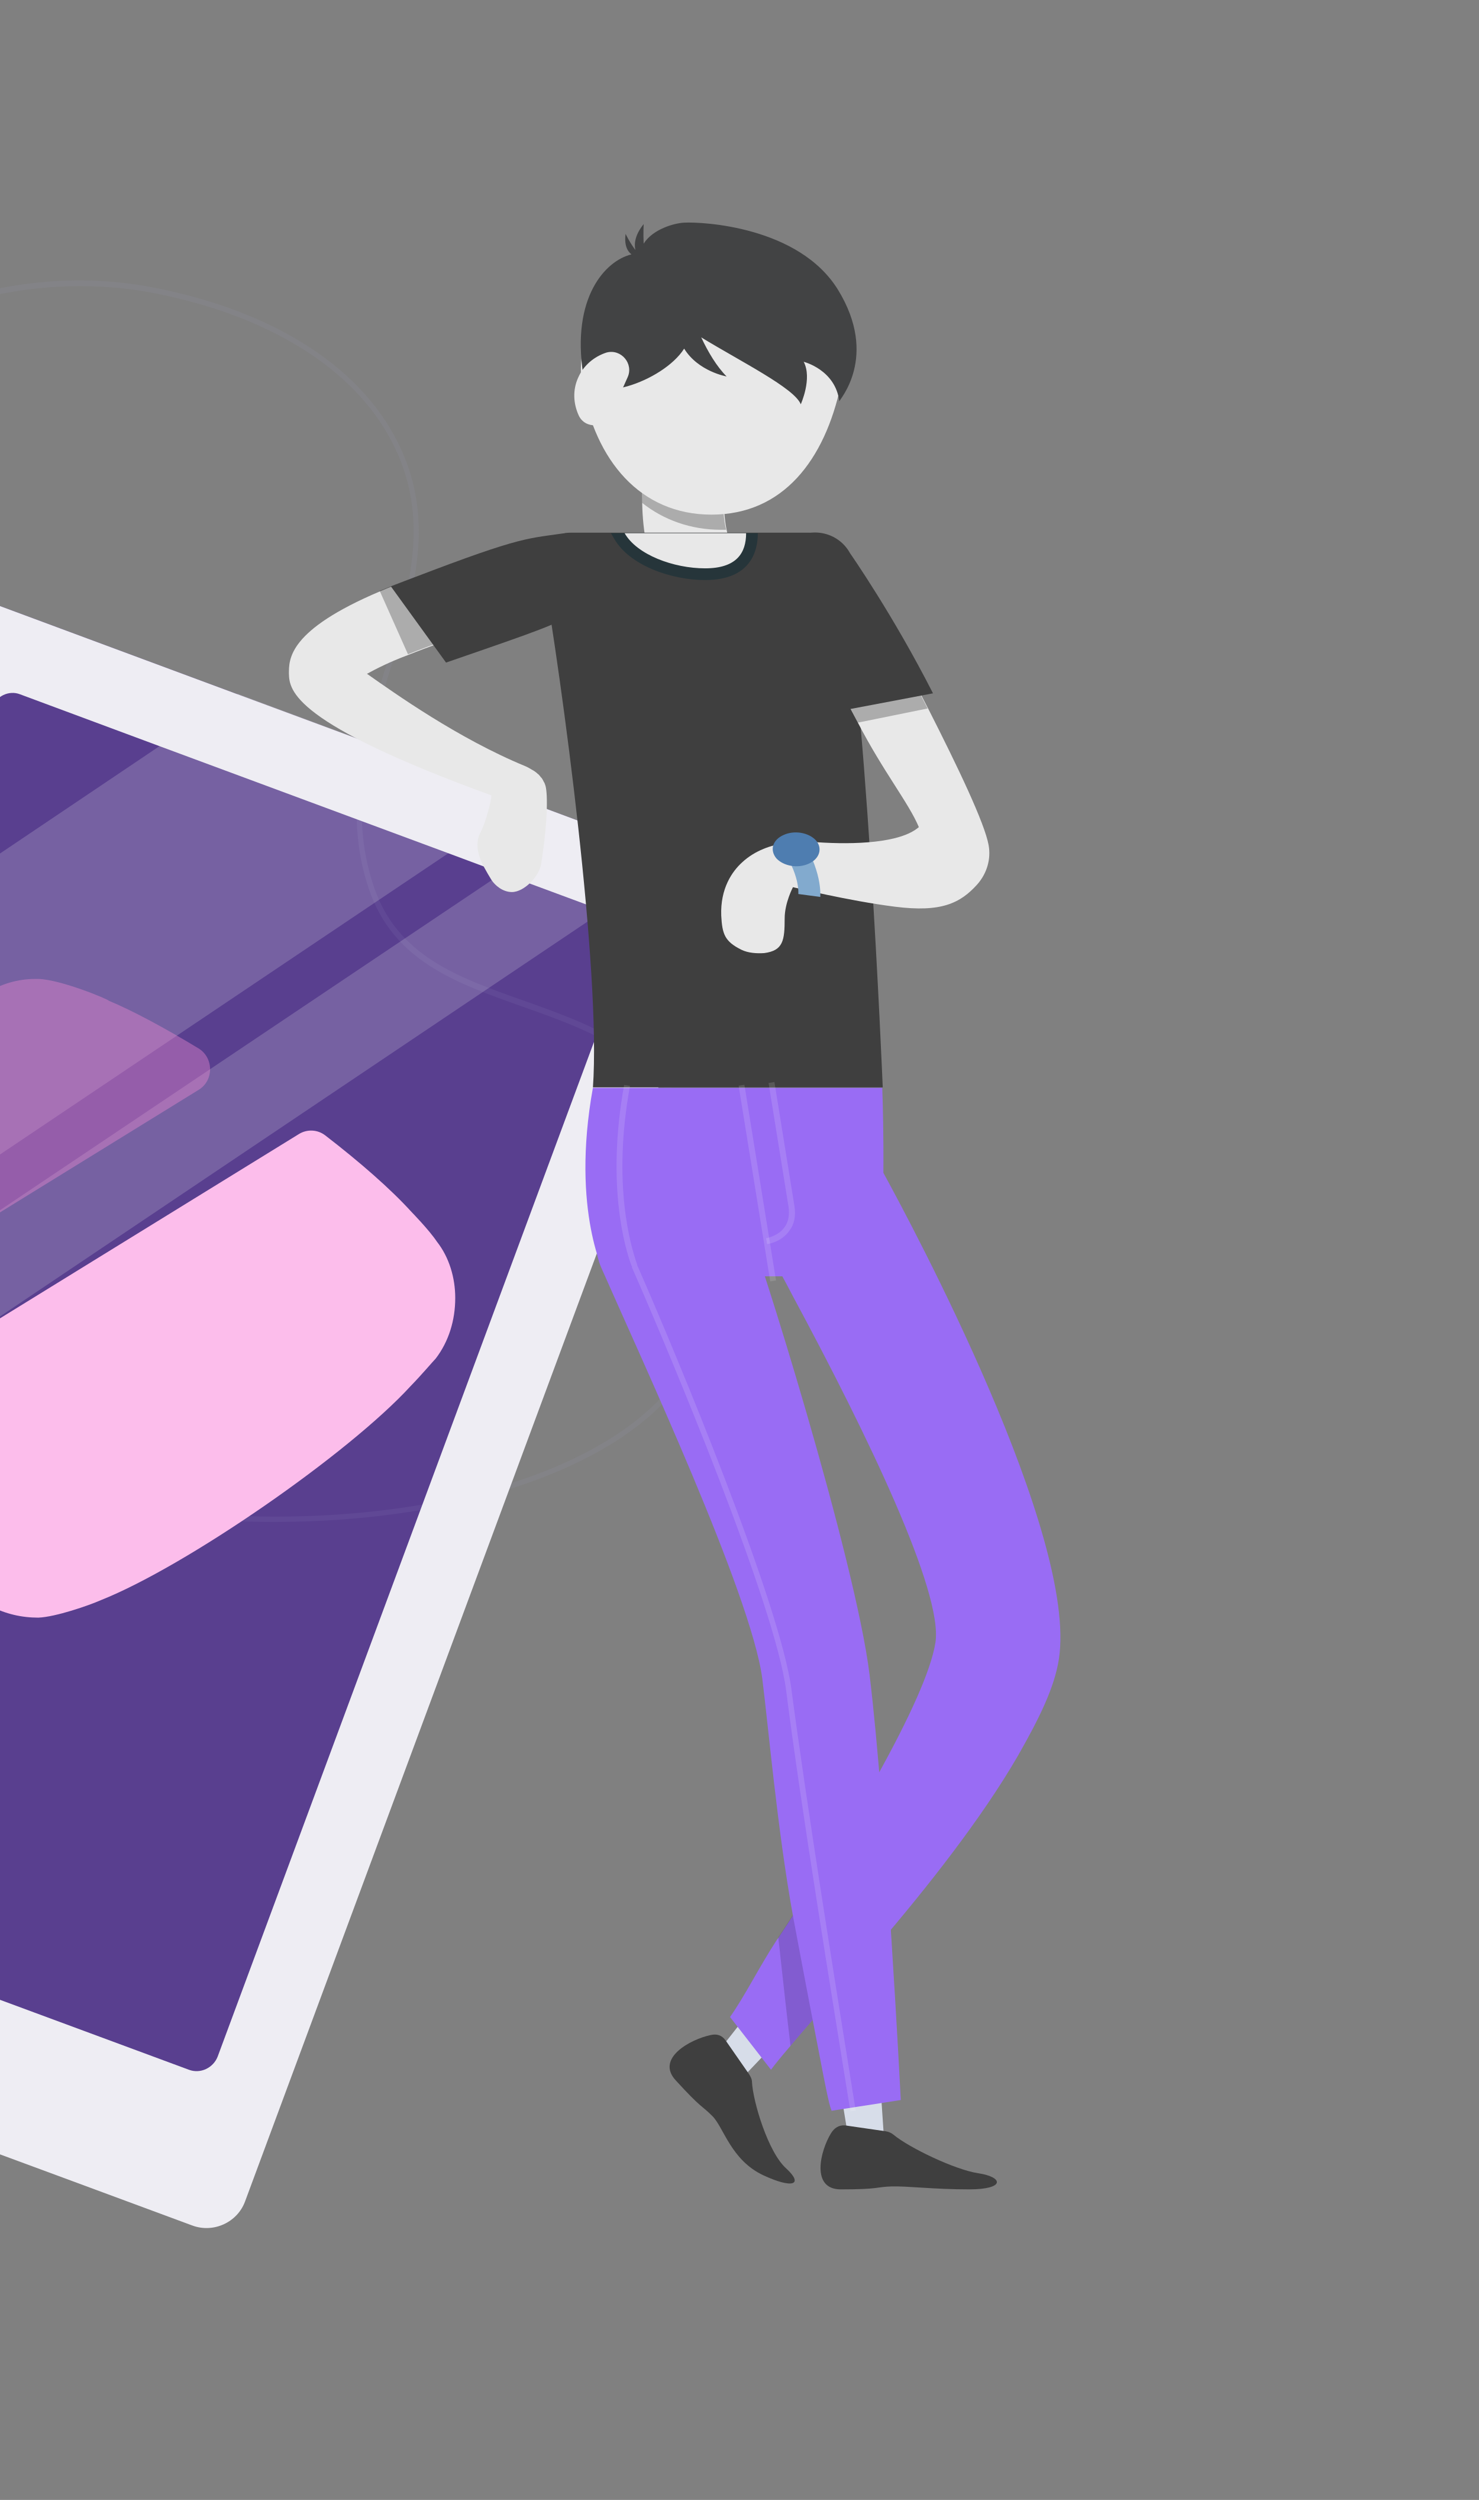 <svg width="267" height="451" viewBox="0 0 267 451" fill="none" xmlns="http://www.w3.org/2000/svg">
<rect x="0" y="0" width="267" height="451" fill="#808080" stroke="none"/>
<path d="M125.798 156L-1.486 108.786C-5.362 107.377 -9.59 109.315 -10.999 113.191L-96.971 344.592C-98.381 348.468 -96.443 352.696 -92.567 354.106L34.717 401.32C38.593 402.729 42.821 400.791 44.23 396.915L130.202 165.426C131.612 161.638 129.674 157.41 125.798 156Z" fill="#593F8F"/>
<path opacity="0.09" d="M49.516 274.564C46.345 274.564 43.086 274.476 39.738 274.3C-9.678 271.569 -50.021 249.548 -68.167 215.458C-97.147 161.021 -68.696 85.179 -25.093 61.308C-3.072 49.152 16.043 49.504 28.199 51.971C48.987 56.111 64.314 65.712 71.361 78.925C78.936 93.107 74.885 106.408 70.568 120.414C66.692 133.01 62.729 145.959 67.485 159.964C71.713 172.472 82.724 176.348 94.44 180.488C106.331 184.716 118.663 189.033 125.27 202.686C132.228 217.132 131.348 236.863 123.332 248.755C112.409 264.61 83.517 274.564 49.516 274.564ZM14.458 51.618C3.623 51.618 -9.854 54.085 -24.564 62.189C-67.727 85.884 -95.914 161.109 -67.198 215.018C-49.229 248.843 -9.149 270.6 39.914 273.331C77.615 275.445 110.824 265.315 122.539 248.226C130.379 236.687 131.26 217.308 124.389 203.214C117.959 189.913 105.891 185.685 94.175 181.545C82.284 177.317 71.009 173.353 66.604 160.405C61.76 146.047 65.812 132.922 69.687 120.149C73.916 106.32 77.968 93.195 70.568 79.365C63.698 66.417 48.547 56.992 28.111 52.94C24.147 52.147 19.567 51.618 14.458 51.618Z" fill="#AAAAD5"/>
<path opacity="0.2" d="M94.968 144.549L80.874 153.975L-42.182 236.599L-61.649 249.724L-34.87 177.405L-15.316 164.281L28.816 134.596L42.909 125.17L94.968 144.549Z" fill="#EEEDF3"/>
<path opacity="0.2" d="M122.979 154.943L108.886 164.369L-56.628 275.533L-76.183 288.57L-66.67 263.113L-47.203 250.076V249.988L90.564 157.586L104.658 148.073L122.979 154.943Z" fill="#EEEDF3"/>
<path d="M125.798 156L122.979 154.943L104.657 148.161L94.968 144.549L42.909 125.258L-1.486 108.786C-5.274 107.377 -9.59 109.315 -10.999 113.191L-34.871 177.493L-61.737 249.812L-66.758 263.289L-76.183 288.746L-96.971 344.769C-97.236 345.473 -97.324 346.178 -97.412 346.883C-97.676 350.054 -95.738 353.137 -92.567 354.282L-68.96 363.09L-51.167 369.697L-4.129 387.138L13.048 393.48L34.717 401.496C38.505 402.905 42.821 400.967 44.23 397.18L128.617 169.918L130.202 165.69C131.612 161.638 129.674 157.41 125.798 156ZM113.73 170.358L111.968 175.203L39.297 371.018C38.505 373.044 36.215 374.189 34.1 373.396L18.157 367.495L-1.134 360.36L-40.949 345.561L-59.182 338.779L-73.717 333.405C-75.302 332.789 -76.271 331.38 -76.271 329.794C-76.271 329.265 -76.271 328.737 -76.007 328.208L-56.452 275.621L-47.027 250.164L-42.006 236.687L-15.139 164.369L-1.486 127.637C-0.693 125.611 1.597 124.466 3.623 125.258L28.991 134.684L81.05 153.974L90.74 157.586L109.062 164.369L111.44 165.249C113.466 166.042 114.523 168.332 113.73 170.358Z" fill="#EEEDF3"/>
<path d="M153.457 387.578L150.638 370.401L158.39 368.023L159.623 386.345L153.457 387.578Z" fill="#D7DDE9"/>
<path d="M159.887 384.495C160.416 384.583 160.856 384.759 161.297 385.111C164.027 387.402 172.396 391.454 176.624 392.07C181.204 392.775 181.468 394.977 174.95 394.977C168.52 394.977 163.763 394.36 160.944 394.448C158.038 394.537 158.83 394.977 151.783 394.977C146.322 394.977 148.084 388.018 150.022 384.847C150.638 383.878 151.431 383.35 152.576 383.438L159.887 384.495Z" fill="#3F3F3F"/>
<path d="M128.529 371.546L139.275 357.893L146.234 362.033L133.638 375.246L128.529 371.546Z" fill="#D7DDE9"/>
<path d="M135.223 374.189C135.487 374.629 135.752 375.07 135.752 375.598C135.928 379.122 138.659 388.283 141.918 391.189C145.177 394.184 143.063 394.889 137.778 392.423C131.964 389.692 130.643 383.79 128.617 381.764C126.591 379.738 126.767 380.531 122.01 375.334C118.311 371.37 124.565 367.935 128.264 367.142C129.41 366.878 130.29 367.142 130.995 368.111L135.223 374.189Z" fill="#3F3F3F"/>
<path d="M123.684 81.215C123.684 81.215 121.57 95.309 125.622 101.827C129.674 108.346 130.29 109.315 130.29 109.315" fill="#ED8C61"/>
<path d="M134.078 115.569C132.933 116.274 131.612 116.626 130.379 116.626C127.912 116.626 125.446 115.393 124.125 113.015C124.037 112.926 123.332 111.693 119.544 105.703C116.902 101.475 116.021 95.75 115.933 90.729C115.757 85.796 116.285 81.568 116.549 80.159C117.166 76.195 120.866 73.376 124.917 73.993C128.881 74.609 131.7 78.309 131.083 82.361C130.731 84.475 130.643 86.941 130.643 89.231C130.643 91.61 130.819 93.9 131.172 95.573C131.348 96.543 131.612 97.423 131.964 97.952C136.104 104.558 136.721 105.615 136.721 105.615C138.747 109.051 137.602 113.543 134.078 115.569Z" fill="#E8E8E8"/>
<path d="M107.036 196.256C108.533 175.203 101.486 122.968 97.875 102.18C97.346 99.009 99.725 96.102 102.984 96.102H146.234C148.524 96.102 150.638 97.688 151.255 99.89C156.188 118.74 159.359 196.168 159.359 196.168H107.036V196.256Z" fill="#3F3F3F"/>
<path d="M178.474 152.477C177.769 148.513 172.924 138.383 167.551 127.813C161.825 116.626 155.395 104.822 152.4 99.537C150.726 96.542 146.939 95.485 143.944 97.071C140.949 98.744 139.892 102.532 141.477 105.527C146.058 113.807 150.726 122.528 154.867 130.367C159.535 139.352 164.027 144.813 165.877 149.218C162.53 152.124 154.162 152.389 147.555 151.948C145.706 151.772 138.659 151.244 133.99 155.56C132.14 157.233 130.026 160.316 130.202 165.161C130.379 168.508 130.819 169.83 133.814 171.327C135.047 171.944 136.633 172.032 137.954 171.944C141.389 171.503 141.654 169.654 141.654 165.69C141.654 162.871 143.151 160.052 143.151 160.052C143.151 160.052 153.193 162.519 161.561 163.576C169.929 164.633 173.365 162.959 176.448 159.524C178.209 157.498 178.914 154.943 178.474 152.477Z" fill="#E8E8E8"/>
<path d="M109.326 230.257C109.326 230.257 102.984 218.63 107.036 196.256H159.271C159.271 196.256 159.976 213.256 158.831 230.257H109.326Z" fill="#996CF4"/>
<path d="M167.462 127.813L161.385 129.046L154.866 130.367C150.814 122.527 146.058 113.719 141.477 105.527C139.804 102.532 140.949 98.744 143.944 97.071C146.938 95.397 150.726 96.542 152.4 99.537C155.307 104.822 161.737 116.626 167.462 127.813Z" fill="black" fill-opacity="0.26"/>
<path d="M108.709 101.035C107.917 97.688 104.481 95.662 101.222 96.543C86.248 100.242 75.853 103.589 68.63 106.672C51.982 113.719 52.158 118.916 52.158 121.559C52.246 124.554 52.863 130.456 88.714 143.492C88.714 144.549 87.569 148.601 86.864 149.923C85.191 152.917 86.952 155.824 88.714 158.731C89.331 159.7 90.74 160.933 92.413 160.933C94.616 160.933 97.346 158.115 97.699 155.824C99.02 147.456 98.844 142.523 98.403 141.554C98.403 141.466 98.315 141.378 98.315 141.29C98.139 141.026 98.051 140.762 97.875 140.497C97.787 140.321 97.611 140.233 97.522 140.057C97.346 139.881 97.258 139.705 97.082 139.617C96.818 139.352 96.554 139.176 96.289 139C96.201 139 96.201 138.912 96.113 138.912C95.673 138.648 95.232 138.383 94.792 138.207C82.636 133.186 71.273 125.082 66.252 121.559C68.014 120.59 70.48 119.357 73.563 118.212C81.227 115.129 92.502 111.517 104.041 108.698C107.476 107.729 109.502 104.382 108.709 101.035Z" fill="#E8E8E8"/>
<path d="M168.432 125.082L160.064 126.668L153.545 127.901L147.996 128.958C140.861 114.952 139.187 111.781 138.923 107.025C138.659 101.652 140.068 98.921 143.591 96.983C147.115 95.045 151.519 96.278 153.457 99.802C153.633 100.066 161.209 110.901 168.432 125.082Z" fill="#3F3F3F"/>
<path d="M191.158 299.316C190.365 304.425 187.635 309.975 183.759 316.757C177.24 328.032 167.287 340.629 158.302 351.111C152.048 358.422 146.322 364.764 142.711 369.08C141.125 370.93 139.892 372.428 139.187 373.396L131.788 363.883C134.519 360.007 137.073 354.81 140.244 349.966C140.332 349.878 140.421 349.701 140.509 349.613C146.498 340.54 152.929 330.322 158.038 320.985C158.214 320.633 158.39 320.369 158.566 320.016C164.028 310.151 168.08 301.43 168.872 296.321C170.282 287.248 156.628 258.885 143.151 233.868C141.654 230.962 140.068 228.143 138.571 225.412C138.042 224.443 137.778 223.474 137.69 222.417C137.338 217.837 140.685 212.552 144.825 210.261C149.846 207.443 156.364 206.033 159.183 211.054C164.908 221.448 194.593 277.03 191.158 299.316Z" fill="#996CF4"/>
<path d="M158.302 351.11C152.048 358.422 146.322 364.764 142.71 369.08C142.094 363.971 141.477 358.422 140.861 352.784C140.773 351.727 140.596 350.582 140.508 349.525C146.498 340.452 152.928 330.234 158.037 320.897C158.39 330.146 158.39 340.981 158.302 351.11Z" fill="black" fill-opacity="0.15"/>
<path d="M156.981 302.135C154.426 281.259 136.897 225.148 134.166 218.982C131.876 213.697 119.192 212.552 113.906 214.93C108.621 217.22 106.243 223.386 108.533 228.671C115.58 244.703 135.576 287.601 137.602 302.752C138.747 311.824 140.332 330.058 143.151 345.649C145.177 356.484 147.203 367.054 148.7 374.718C150.022 381.412 150.022 380.179 150.11 380.796L162.618 378.858C162.618 378.858 159.975 326.799 156.981 302.135Z" fill="#996CF4"/>
<path d="M104.129 108.522C92.59 111.341 81.315 114.952 73.651 118.035L68.542 106.584C75.765 103.589 86.159 100.154 101.134 96.454C104.481 95.661 107.829 97.687 108.621 100.947C109.502 104.382 107.476 107.729 104.129 108.522Z" fill="black" fill-opacity="0.26"/>
<path d="M101.31 96.278C105.274 95.662 108.181 97.6 109.238 101.475C110.295 105.351 107.653 108.346 104.129 110.372C99.901 112.838 98.403 113.367 80.522 119.533L70.568 105.792C93.471 96.895 94.616 97.247 101.31 96.278Z" fill="#3F3F3F"/>
<path d="M131.084 95.573C130.731 95.573 130.379 95.573 130.115 95.573C124.741 95.573 119.808 93.812 115.933 90.729C115.757 85.796 116.285 81.568 116.549 80.159C117.166 76.195 120.866 73.376 124.917 73.993C128.881 74.609 131.7 78.309 131.084 82.361C130.731 84.475 130.643 86.941 130.643 89.231C130.467 91.522 130.643 93.812 131.084 95.573Z" fill="black" fill-opacity="0.26"/>
<path d="M151.784 69.5C148.877 82.977 141.389 92.843 128.441 92.843C115.58 92.843 107.476 83.065 105.098 69.5C102.984 56.816 115.58 44.395 128.441 44.395C141.478 44.307 154.514 56.904 151.784 69.5Z" fill="#E8E8E8"/>
<path d="M153.545 380.884L153.457 380.531C149.934 358.686 144.561 325.742 141.918 304.954C139.98 289.803 121.218 244.879 114.171 228.847C114.083 228.759 114.083 228.583 114.083 228.495C114.083 228.407 114.083 228.407 113.995 228.319C112.85 225.236 109.414 213.785 112.674 195.727L113.731 195.903C110.471 213.697 113.907 224.883 114.964 227.966C114.964 228.055 115.052 228.143 115.052 228.231C115.052 228.319 115.052 228.407 115.14 228.495C122.187 244.527 140.949 289.627 142.887 304.866C145.618 325.566 150.903 358.598 154.426 380.443L154.514 380.796L153.545 380.884Z" fill="white" fill-opacity="0.13"/>
<path d="M136.809 96.19C136.809 99.361 135.576 104.646 127.296 104.646C121.306 104.646 113.73 102.092 110.912 97.247L110.295 96.19H136.809Z" fill="#26353A"/>
<path d="M112.761 96.19C114.963 100.066 121.57 102.532 127.295 102.532C133.021 102.532 134.695 99.713 134.695 96.19H112.761Z" fill="#E8E8E8"/>
<path d="M144.12 161.286C144.12 161.197 144.472 157.674 140.773 152.565L144.208 150.539C148.524 156.969 148.084 161.55 148.084 161.814L144.12 161.286Z" fill="#82AACE"/>
<path d="M141.477 150.627C143.415 149.746 145.97 150.187 147.291 151.596C148.524 153.006 147.996 154.943 145.97 155.824C144.032 156.705 141.477 156.265 140.156 154.855C138.923 153.358 139.451 151.508 141.477 150.627Z" fill="#4E7DB0"/>
<path d="M151.255 52.235C144.208 40.872 126.855 39.991 123.508 40.167C121.746 40.255 117.871 41.312 116.197 43.955C116.109 42.105 116.197 40.432 116.197 40.432C114.7 42.281 114.435 43.867 114.7 45.1C113.643 43.691 112.938 42.193 112.938 42.193C112.674 44.131 113.202 45.276 113.995 45.893C109.238 47.038 103.16 53.733 105.274 67.474C106.155 73.464 119.72 68.883 123.508 62.894C126.063 67.034 131.172 67.914 131.172 67.914C129.41 66.153 127.824 63.51 126.591 60.867C133.814 65.272 143.416 70.028 144.561 72.935C144.561 72.935 146.675 68.267 145.089 65.272C145.089 65.272 150.815 66.681 151.519 72.407C151.431 72.231 158.743 64.391 151.255 52.235Z" fill="#424344"/>
<path d="M134.387 195.699L133.344 195.867L139.048 231.172L140.091 231.004L134.387 195.699Z" fill="white" fill-opacity="0.13"/>
<path d="M138.482 224.443L138.306 223.386C138.306 223.386 140.508 223.034 141.653 221.36C142.358 220.391 142.534 219.158 142.358 217.749L138.747 195.375L139.804 195.199L143.415 217.573C143.679 219.334 143.415 220.832 142.534 221.977C141.125 224.091 138.57 224.443 138.482 224.443Z" fill="white" fill-opacity="0.13"/>
<path d="M104.393 68.091C103.336 70.381 103.512 72.847 104.481 74.961C105.626 77.428 109.238 77.251 110.295 74.785L113.29 68.091C114.435 65.624 112.145 62.893 109.502 63.598C107.3 64.303 105.362 65.888 104.393 68.091Z" fill="#E8E8E8"/>
<path d="M-11.782 245.096L53.977 204.581C55.449 203.678 57.335 203.765 58.714 204.831C64.961 209.642 70.543 214.52 74.267 218.62C74.267 218.62 77.475 221.905 78.863 223.988C81.105 226.831 82.184 230.547 82.184 234.158C82.184 238.21 81.002 242.042 78.648 245.105C78.113 245.653 76.077 248.063 74.154 250.032C62.935 262.285 33.649 282.528 18.246 288.664C16.004 289.653 10.019 291.718 6.914 291.833C3.921 291.833 1.032 291.18 -1.745 289.749C-5.159 287.781 -7.833 284.727 -9.334 281.107C-10.3 278.591 -11.791 271.043 -11.791 270.822C-12.758 265.435 -13.48 257.868 -13.836 249.033C-13.902 247.448 -13.105 245.912 -11.782 245.096Z" fill="#FCBDEB"/>
<path opacity="0.4" d="M-7.385 223.274C-10.283 225.069 -13.932 222.774 -13.792 219.327C-13.445 211.241 -12.844 204.116 -12.113 198.815C-12 198.7 -10.508 189.299 -8.792 186.12C-5.799 180.214 0.073 176.604 6.386 176.604H6.911C10.983 176.709 19.641 180.32 19.641 180.541C24.003 182.356 29.697 185.429 35.823 189.126C38.581 190.797 38.646 194.897 35.888 196.597L-7.385 223.274Z" fill="#F089D3"/>
</svg>
